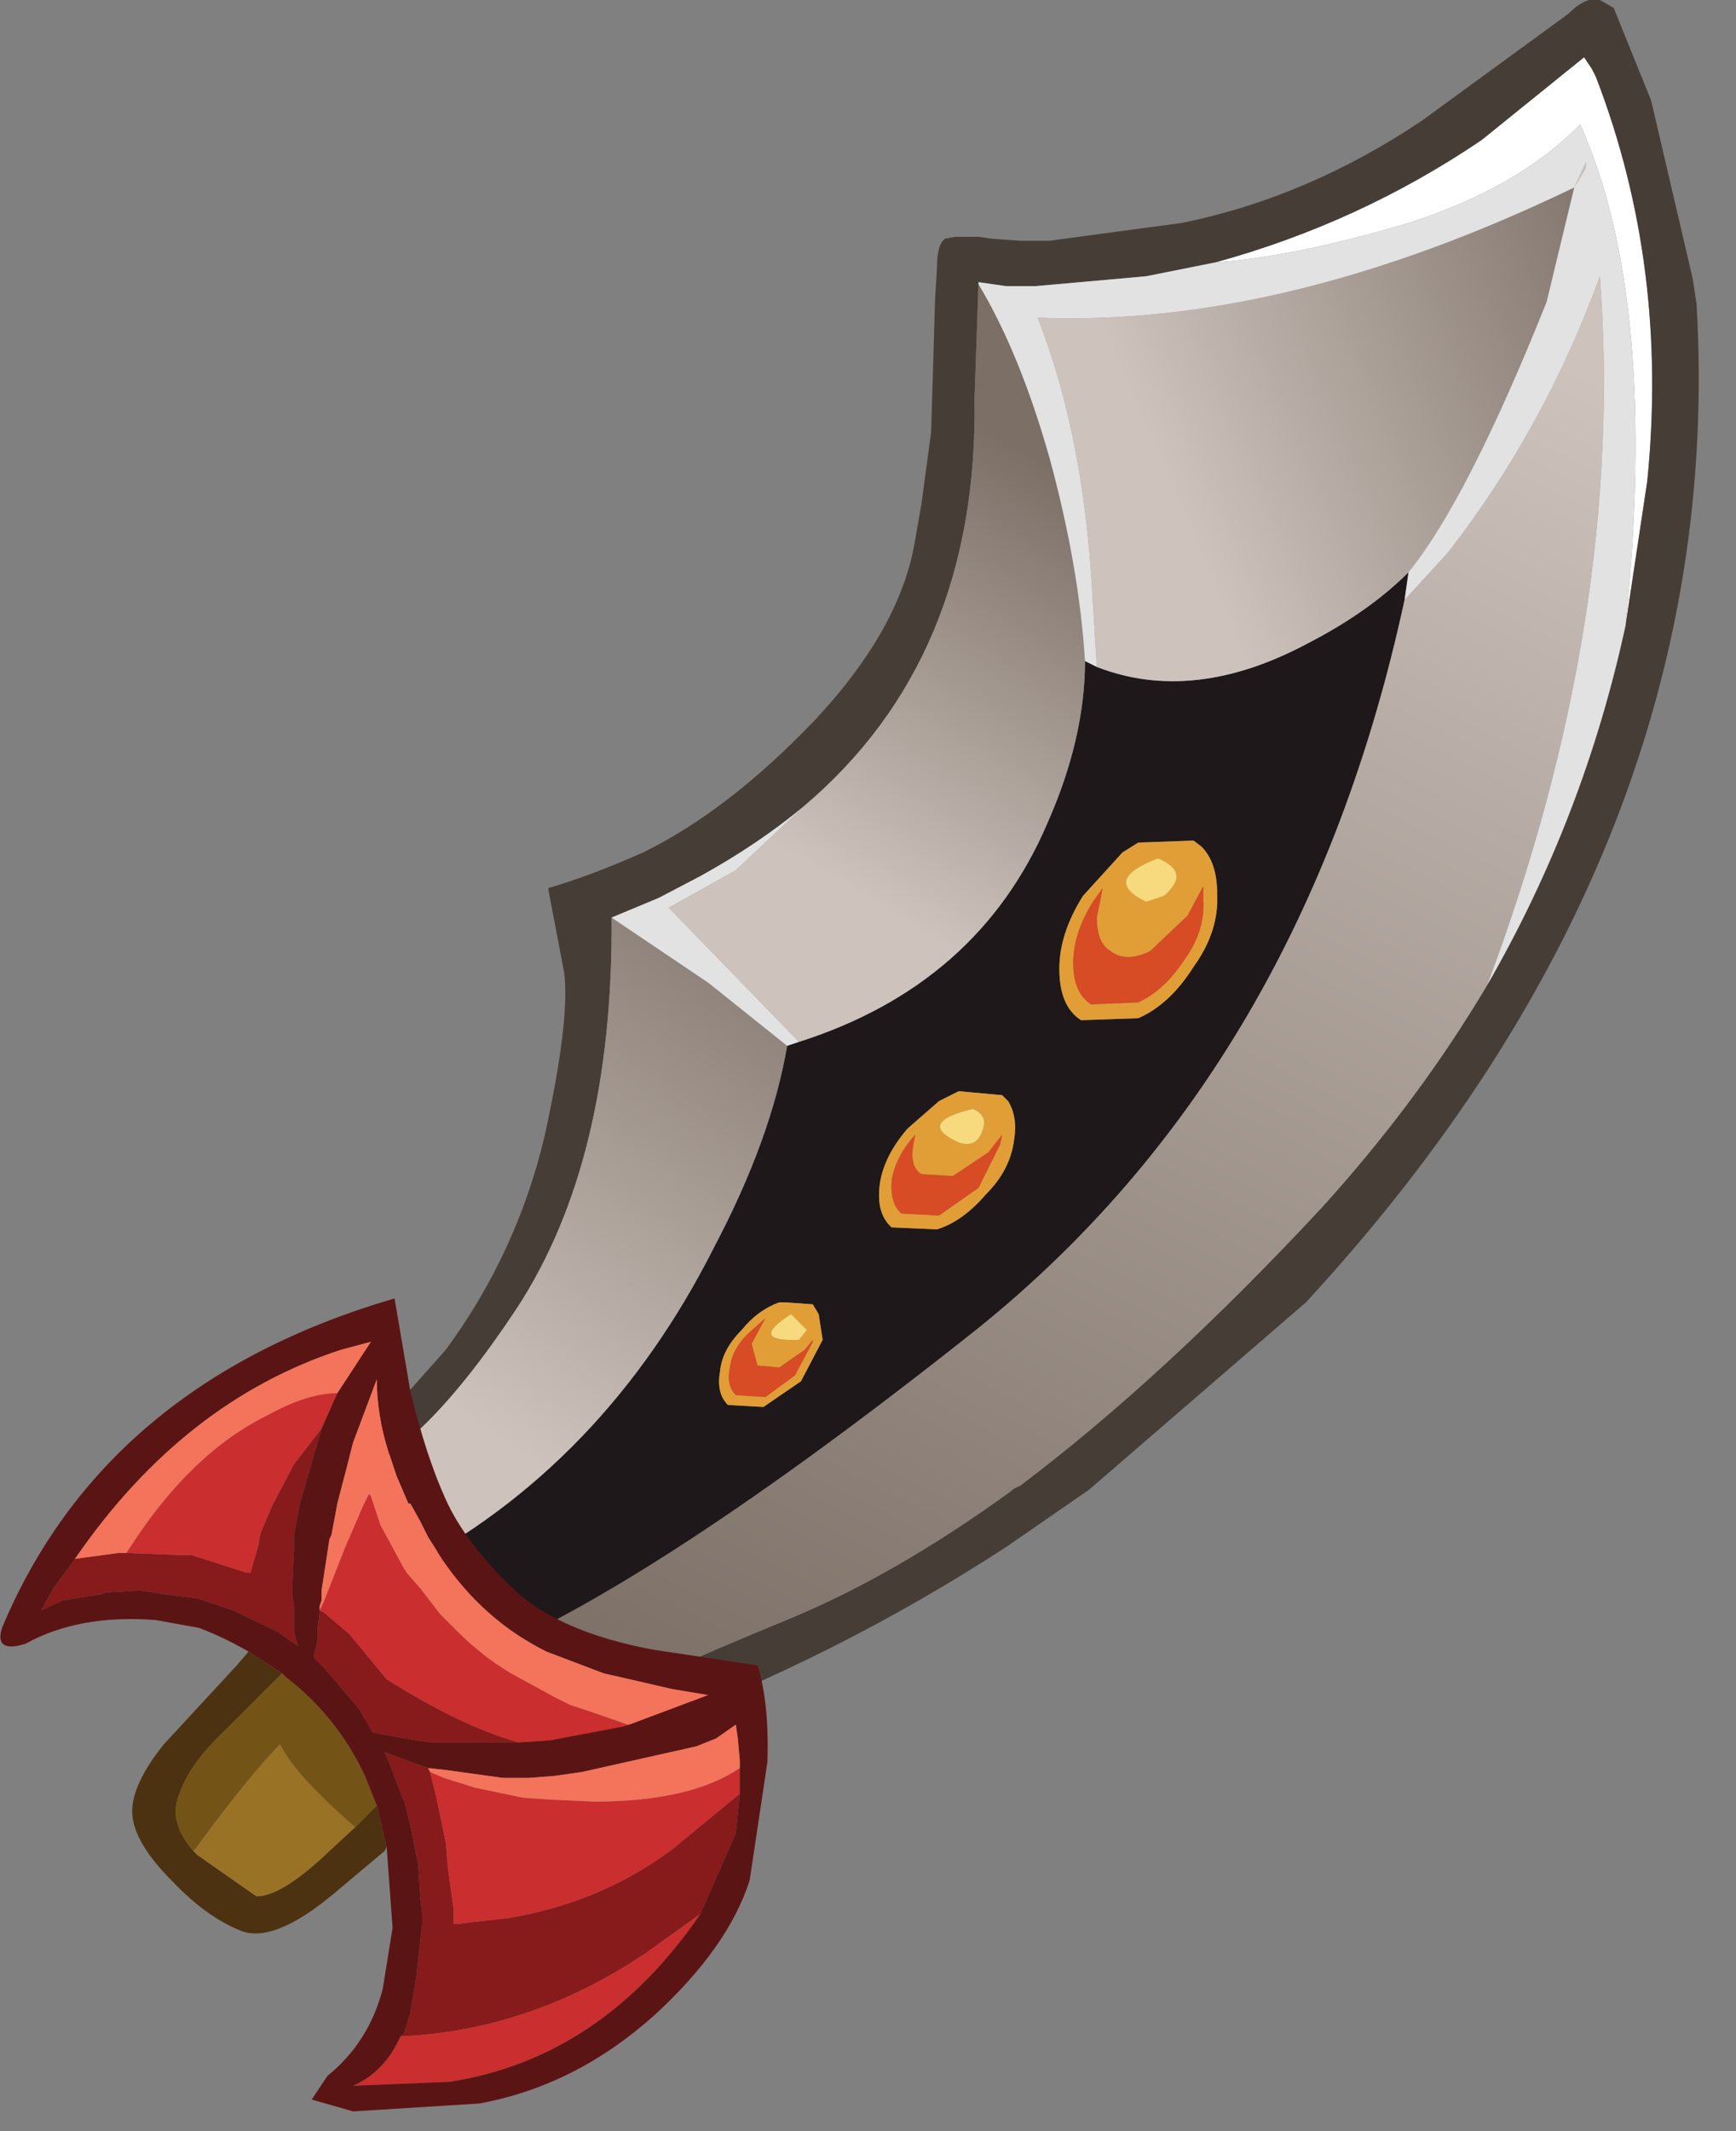 <?xml version="1.0" encoding="utf-8"?>
<svg version="1.1" id="Layer_1"
xmlns="http://www.w3.org/2000/svg"
xmlns:xlink="http://www.w3.org/1999/xlink"
xmlns:author="http://www.sothink.com"
width="44px" height="54px"
xml:space="preserve">
<rect width="100%" height="100%" fill="#808080" stroke="none"/>
<g id="2746" transform="matrix(1, 0, 0, 1, 3.05, 26.7)">
<path style="fill:#FFFFFF;fill-opacity:1" d="M27.75,-20.05Q31.4 -21.05 34.5 -23.15L37.1 -25.25L37.3 -24.95L37.4 -24.75Q39.25 -19.95 38.7 -14.5L38.15 -10.85Q39 -19.1 37 -23.55Q35.45 -21.95 32.65 -21.05Q29.8 -20.2 27.75 -20.05" />
<path style="fill:#1E181A;fill-opacity:1" d="M21.75,6.95Q13.45 13.55 8.8 15.4L8.15 15.4Q6.05 15.2 6.3 14.2L6.55 13.95L7.15 13.1Q12.25 10.45 15.05 4.9Q16.5 2.15 16.9 -0.2L17.2 -0.3Q21.75 -1.75 23.5 -5.85Q24.45 -8 24.45 -9.95L24.75 -9.8Q27.2 -8.85 30.1 -10.4Q31.65 -11.2 32.65 -12.2L32.55 -11.5Q30 0.3 21.75 6.95M23.8,-2.15Q23.8 -1.2 24.35 -0.85L25.8 -0.9Q26.6 -1.25 27.2 -2.2Q27.85 -3.1 27.8 -4.05Q27.8 -4.85 27.4 -5.25L27.2 -5.4L25.8 -5.35L25.4 -5.1L24.4 -4Q23.8 -3.05 23.8 -2.15M22.35,1.05L21.25 0.95L20.75 1.2L19.95 1.9Q19.35 2.6 19.25 3.3Q19.15 4.05 19.55 4.4L20.7 4.45Q21.35 4.25 21.95 3.55Q22.55 2.95 22.65 2.2Q22.75 1.6 22.5 1.2L22.35 1.05M17.55,6.35L16.85 6.3L16.7 6.3Q16.15 6.5 15.75 7Q15.25 7.5 15.2 8.05Q15.1 8.6 15.4 8.9L16.3 8.95L17.25 8.3L17.8 7.25L17.7 6.6L17.55 6.35" />
<path style="fill:#463D36;fill-opacity:1" d="M17,14.3Q19.65 13.2 22.55 11.1Q22.65 11 22.8 10.95Q26.45 8.2 30.45 3.9Q32.9 1.2 34.65 -1.75Q37.1 -6 38.15 -10.85L38.7 -14.5Q39.25 -19.95 37.4 -24.75L37.3 -24.95L37.1 -25.25L34.5 -23.15Q31.4 -21.05 27.75 -20.05L26 -19.7L23.2 -19.45L22.45 -19.45L21.75 -19.55L21.75 -19.5L21.65 -16.6Q21.75 -10 17.3 -6.25Q16.15 -5.3 14.7 -4.5L13.65 -3.95L12.45 -3.45Q12.5 2.7 10.05 6.45Q7.6 10.15 5.75 10.7L4.9 10.95L5.5 10.45Q5.65 10.35 5.85 10.2L8.25 7.5Q10.05 5.05 10.75 2.1Q11.4 -0.85 11.25 -2.05L10.85 -4.15L10.85 -4.2Q11.9 -4.5 13.25 -5.1Q15.4 -6.15 17.6 -8.45Q19.8 -10.8 20.15 -13.05L20.3 -13.9L20.55 -15.75L20.65 -19.1L20.7 -19.95Q20.7 -20.5 20.9 -20.65L21.15 -20.7L21.75 -20.7L22.1 -20.65L22.8 -20.6L23.55 -20.6L26.9 -21.05Q30.1 -21.7 33 -23.65L36.7 -26.35Q37.15 -26.8 37.5 -26.7L37.85 -26.5L38.8 -24.15L39.85 -19.65L39.95 -19Q40.75 -5.3 30.05 6.3L24.55 11.05L22.45 12.5Q18.15 15.3 13.2 17.15L11.45 17.6Q10.65 17.8 10.8 17.3L11.55 16.75Q13 15.95 17 14.3" />
<linearGradient
id="LinearGradID_2691" gradientUnits="userSpaceOnUse" gradientTransform="matrix(-0.008, 0.003, -0.003, -0.007, 32.65, -18.05)" spreadMethod ="pad" x1="-819.2" y1="0" x2="819.2" y2="0" >
<stop  offset="0" style="stop-color:#7B6F66;stop-opacity:1" />
<stop  offset="1" style="stop-color:#CDC2BC;stop-opacity:1" />
</linearGradient>
<path style="fill:url(#LinearGradID_2691) " d="M30.1,-10.4Q27.2 -8.85 24.75 -9.8L24.65 -11.4Q24.45 -15.6 23.25 -18.65Q29.5 -18.4 36.85 -21.95L36.15 -19.05Q34.15 -14.05 32.65 -12.2Q31.65 -11.2 30.1 -10.4" />
<linearGradient
id="LinearGradID_2692" gradientUnits="userSpaceOnUse" gradientTransform="matrix(-0.005, 0.009, -0.003, -0.002, 13.1, 1.95)" spreadMethod ="pad" x1="-819.2" y1="0" x2="819.2" y2="0" >
<stop  offset="0" style="stop-color:#7B6F66;stop-opacity:1" />
<stop  offset="1" style="stop-color:#CDC2BC;stop-opacity:1" />
</linearGradient>
<path style="fill:url(#LinearGradID_2692) " d="M6.55,13.95Q5.5 12.55 5.75 10.7Q7.6 10.15 10.05 6.45Q12.5 2.7 12.45 -3.45L14.9 -1.8L16.9 -0.2Q16.5 2.15 15.05 4.9Q12.25 10.45 7.15 13.1L6.55 13.95" />
<linearGradient
id="LinearGradID_2693" gradientUnits="userSpaceOnUse" gradientTransform="matrix(-0.004, 0.006, -0.005, -0.003, 20.85, -9.65)" spreadMethod ="pad" x1="-819.2" y1="0" x2="819.2" y2="0" >
<stop  offset="0" style="stop-color:#7B6F66;stop-opacity:1" />
<stop  offset="1" style="stop-color:#CDC2BC;stop-opacity:1" />
</linearGradient>
<path style="fill:url(#LinearGradID_2693) " d="M17.2,-0.3L13.9 -3.7L15.6 -4.65L17.3 -6.25Q21.75 -10 21.65 -16.6L21.75 -19.5Q22.8 -17.75 23.55 -15.1Q24.3 -12.35 24.45 -9.95Q24.45 -8 23.5 -5.85Q21.75 -1.75 17.2 -0.3" />
<linearGradient
id="LinearGradID_2694" gradientUnits="userSpaceOnUse" gradientTransform="matrix(0.012, -0.022, 0.008, 0.004, 25.35, -0.25)" spreadMethod ="pad" x1="-819.2" y1="0" x2="819.2" y2="0" >
<stop  offset="0" style="stop-color:#7B6F66;stop-opacity:1" />
<stop  offset="1" style="stop-color:#CDC2BC;stop-opacity:1" />
</linearGradient>
<path style="fill:url(#LinearGradID_2694) " d="M32.55,-11.5L33.65 -12.7Q36.1 -15.85 37.5 -19.7Q38.15 -11.1 34.65 -1.75Q32.9 1.2 30.45 3.9Q26.45 8.2 22.8 10.95Q22.65 11 22.55 11.1Q19.65 13.2 17 14.3Q13 15.95 11.55 16.75Q10.05 16.45 8.7 15.7L8.15 15.4L8.8 15.4Q13.45 13.55 21.75 6.95Q30 0.3 32.55 -11.5M36.85,-21.95L37.15 -22.6L37.15 -22.45L36.85 -21.95" />
<path style="fill:#E2E2E2;fill-opacity:1" d="M15.6,-4.65L13.9 -3.7L17.2 -0.3L16.9 -0.2L14.9 -1.8L12.45 -3.45L13.65 -3.95L14.7 -4.5Q16.15 -5.3 17.3 -6.25L15.6 -4.65M24.45,-9.95Q24.3 -12.35 23.55 -15.1Q22.8 -17.75 21.75 -19.5L21.75 -19.55L22.45 -19.45L23.2 -19.45L26 -19.7L27.75 -20.05Q29.8 -20.2 32.65 -21.05Q35.45 -21.95 37 -23.55Q39 -19.1 38.15 -10.85Q37.1 -6 34.65 -1.75Q38.15 -11.1 37.5 -19.7Q36.1 -15.85 33.65 -12.7L32.55 -11.5L32.65 -12.2Q34.15 -14.05 36.15 -19.05L36.85 -21.95Q29.5 -18.4 23.25 -18.65Q24.45 -15.6 24.65 -11.4L24.75 -9.8L24.45 -9.95M37.15,-22.45L37.15 -22.6L36.85 -21.95L37.15 -22.45" />
<path style="fill:#E29E36;fill-opacity:1" d="M24.4,-4L25.4 -5.1L25.8 -5.35L27.2 -5.4L27.4 -5.25Q27.8 -4.85 27.8 -4.05Q27.85 -3.1 27.2 -2.2Q26.6 -1.25 25.8 -0.9L24.35 -0.85Q23.8 -1.2 23.8 -2.15Q23.8 -3.05 24.4 -4M24.9,-4.2L24.65 -3.85Q24.15 -3.05 24.15 -2.3Q24.15 -1.55 24.6 -1.25L25.8 -1.3Q26.45 -1.6 26.95 -2.35Q27.5 -3.1 27.45 -3.9L27.45 -4.25L27.05 -3.5L26.1 -2.6Q25.5 -2.3 25.1 -2.6Q24.75 -2.8 24.75 -3.45L24.9 -4.2M26.45,-4Q27.15 -4.6 26.3 -4.95Q24.85 -4.4 26 -3.85L26.45 -4M22.5,1.2Q22.75 1.6 22.65 2.2Q22.55 2.95 21.95 3.55Q21.35 4.25 20.7 4.45L19.55 4.4Q19.15 4.05 19.25 3.3Q19.35 2.6 19.95 1.9L20.75 1.2L21.25 0.95L22.35 1.05L22.5 1.2M22.35,2.05L22 2.5L21.1 3.1L20.3 3.05Q20 2.85 20.1 2.3L20.15 2.05Q19.65 2.6 19.55 3.2Q19.5 3.8 19.8 4.05L20.75 4.1L21.75 3.4L22.3 2.3L22.35 2.05M21.85,1.95Q22 1.55 21.6 1.4Q20.15 1.75 21.25 2.25Q21.7 2.4 21.85 1.95M17.55,7.25L17.35 7.5L16.7 7.95L16.15 7.9L16 7.35L16.35 6.7L15.9 7.1Q15.5 7.5 15.45 7.95Q15.35 8.4 15.6 8.65L16.35 8.7L17.1 8.15L17.55 7.3L17.55 7.25M17.4,7L17 6.6Q15.9 7.3 17.2 7.25L17.4 7M17.7,6.6L17.8 7.25L17.25 8.3L16.3 8.95L15.4 8.9Q15.1 8.6 15.2 8.05Q15.25 7.5 15.75 7Q16.15 6.5 16.7 6.3L16.85 6.3L17.55 6.35L17.7 6.6" />
<path style="fill:#D74B25;fill-opacity:1" d="M24.75,-3.45Q24.75 -2.8 25.1 -2.6Q25.5 -2.3 26.1 -2.6L27.05 -3.5L27.45 -4.25L27.45 -3.9Q27.5 -3.1 26.95 -2.35Q26.45 -1.6 25.8 -1.3L24.6 -1.25Q24.15 -1.55 24.15 -2.3Q24.15 -3.05 24.65 -3.85L24.9 -4.2L24.75 -3.45M22.3,2.3L21.75 3.4L20.75 4.1L19.8 4.05Q19.5 3.8 19.55 3.2Q19.65 2.6 20.15 2.05L20.1 2.3Q20 2.85 20.3 3.05L21.1 3.1L22 2.5L22.35 2.05L22.3 2.3M17.55,7.3L17.1 8.15L16.35 8.7L15.6 8.65Q15.35 8.4 15.45 7.95Q15.5 7.5 15.9 7.1L16.35 6.7L16 7.35L16.15 7.9L16.7 7.95L17.35 7.5L17.55 7.25L17.55 7.3" />
<path style="fill:#F7DA7D;fill-opacity:1" d="M26,-3.85Q24.85 -4.4 26.3 -4.95Q27.15 -4.6 26.45 -4L26 -3.85M21.25,2.25Q20.15 1.75 21.6 1.4Q22 1.55 21.85 1.95Q21.7 2.4 21.25 2.25M17.2,7.25Q15.9 7.3 17 6.6L17.4 7L17.2 7.25" />
<path style="fill:#4D3212;fill-opacity:1" d="M6.5,19.05L6.75 20.1L6.7 20.2L5.45 21.25Q3.85 22.6 3 22.2Q2.15 21.85 1.3 20.95L1.2 20.85Q0.3 19.9 0.3 19.2Q0.3 18.5 1.1 17.5L2.95 15.5L3.25 15.15L4.1 15.7L2.65 17.15Q1.75 18 1.5 18.75Q1.2 19.45 1.85 20.2L1.95 20.3L3.45 21.35Q4.1 21.35 5.3 20.2L5.95 19.6L6.5 19.05" />
<path style="fill:#745416;fill-opacity:1" d="M5.95,19.6Q4.4 18.25 4.05 17.5Q3.3 18.25 1.9 20.15L1.85 20.2Q1.2 19.45 1.5 18.75Q1.75 18 2.65 17.15L4.1 15.7L4.2 15.8Q5.5 16.8 6.2 18.3L6.5 19.05L5.95 19.6" />
<path style="fill:#9A7226;fill-opacity:1" d="M5.3,20.2Q4.1 21.35 3.45 21.35L1.95 20.3L1.85 20.2L1.9 20.15Q3.3 18.25 4.05 17.5Q4.4 18.25 5.95 19.6L5.3 20.2" />
<path style="fill:#871A1A;fill-opacity:1" d="M-0.05,12.65L0.15 12.65L1.45 12.7L1.8 12.7L3.2 13.15L3.3 13.15L3.5 12.45L3.55 12.15L3.85 11.45L4.4 10.4L5.1 9.5L4.55 11.4L4.4 12.2L4.4 12.55L4.35 13.6L4.35 13.65L4.4 14L4.4 14.65L4.5 15L4.2 14.8L4 14.65L2.85 14.1L1.95 13.8L1.15 13.7L0.5 13.6L-0.35 13.65L-0.5 13.7L-1.45 13.85L-2 14.1L-1.7 13.55L-1.15 12.8L-0.05 12.65M10.1,17.45L10.05 17.45L8.4 17.45L7.9 17.45L7.5 17.4L6.4 17.2L6.05 16.6L5.2 15.6L4.9 15.3L5 14.85L5 14.55L5.05 14.15L5.05 14.1L5.15 14.15L5.8 14.7L6.75 15.85Q8.65 17.05 10.1 17.45M8,18.8L8.25 20L8.3 20.6L8.4 21.35L8.45 21.7L8.45 22.05L8.55 22.05L8.95 22L9.85 21.9Q12.2 21.5 14 20.15L15.7 18.75L15.6 19.75L14.7 21.8L13.3 22.8Q10.4 24.75 7.1 24.9L7.2 24.8L7.35 24.3L7.5 23.4L7.65 22.05L7.65 21.8L7.6 21.35L7.55 20.55L7.45 20.05L7.35 19.55L7.2 18.95L7.15 18.85L6.75 17.8L6.7 17.7L7.65 18.05L7.8 18.1L7.85 18.2L8 18.8" />
<path style="fill:#CB2E2E;fill-opacity:1" d="M0.25,12.5Q1.8 10.1 3.75 9.15Q4.75 8.6 5.5 8.6L5.1 9.5L4.4 10.4L3.85 11.45L3.55 12.15L3.5 12.45L3.3 13.15L3.2 13.15L1.8 12.7L1.45 12.7L0.15 12.65L0.25 12.5M6.75,15.85L5.8 14.7L5.15 14.15L5.05 14.1L5.1 14L5.15 13.9L5.7 12.5L6.15 11.45L6.2 11.35L6.3 11.15L6.35 11.2L6.6 11.95L6.9 12.5L7.25 13.15L7.6 13.55L8.1 14.2L8.55 14.65Q9.15 15.25 9.9 15.7L11 16.3L11.4 16.5L11.85 16.65L12.85 17L12.9 17L12.75 17.05L10.9 17.4L10.1 17.45Q8.65 17.05 6.75 15.85M7.85,18.2L8.2 18.35L9 18.6L10.2 18.85L10.9 18.9L12 18.95Q14.45 18.95 15.7 18.1L15.7 18.75L14 20.15Q12.2 21.5 9.85 21.9L8.95 22L8.55 22.05L8.45 22.05L8.45 21.7L8.4 21.35L8.3 20.6L8.25 20L8 18.8L7.85 18.2M14.7,21.8Q12.2 25.45 8.35 26.05L5.9 26.15Q6.7 25.8 7.1 24.9Q10.4 24.75 13.3 22.8L14.7 21.8" />
<path style="fill:#5B1414;fill-opacity:1" d="M5.5,8.6L6.35 7.3L5.6 7.5Q1.6 8.8 -1.15 12.8L-1.7 13.55L-2 14.1L-1.45 13.85L-0.5 13.7L-0.35 13.65L0.5 13.6L1.15 13.7L1.95 13.8L2.85 14.1L4 14.65L4.2 14.8L4.5 15L4.4 14.65L4.4 14L4.35 13.65L4.35 13.6L4.4 12.55L4.4 12.2L4.55 11.4L5.1 9.5L5.5 8.6M6.5,19.05L6.2 18.3Q5.5 16.8 4.2 15.8L4.1 15.7L3.25 15.15Q2.65 14.8 2 14.55L0.9 14.35Q-1.05 14.2 -2.4 14.95Q-3.2 15.2 -3 14.55Q-0.4 8.35 6.95 6.2L7.35 8.55Q7.75 10.2 8.25 11.3Q8.75 12.4 9.95 13.55Q11.1 14.65 13.5 15.1L16.15 15.5Q16.45 16.45 16.4 17.95L15.95 20.95Q15.4 22.65 13.55 24.35Q11.55 26.15 9.1 26.6L5.9 26.8L4.85 26.5L5.25 25.9Q6.3 25.05 6.65 23.7L6.9 22.15L6.75 20.1L6.5 19.05M5.05,14.15L5 14.55L5 14.85L4.9 15.3L5.2 15.6L6.05 16.6L6.4 17.2L7.5 17.4L7.9 17.45L8.4 17.45L10.05 17.45L10.1 17.45L10.9 17.4L12.75 17.05L12.9 17L14.9 16.25L14 16.1L12.25 15.7L10.8 15.15Q9.2 14.35 8.15 12.8L7.8 12.25L7.6 11.85L7.35 11.4L7.3 11.4L7 10.7L6.8 10.1Q6.5 9.15 6.5 8.25L5.9 9.85L5.5 11.4L5.35 12.2L5.3 12.3L5.1 13.6L5.1 13.85L5.05 14L5.05 14.1L5.05 14.15M5.9,26.15L8.35 26.05Q12.2 25.45 14.7 21.8L15.6 19.75L15.7 18.75L15.7 18.1L15.7 17.9L15.65 17.35L15.6 17L15.1 17.35L14.6 17.55L11.7 18.2L11 18.3L10.35 18.35L9.7 18.35L8.25 18.15L7.8 18.1L7.65 18.05L6.7 17.7L6.75 17.8L7.15 18.85L7.2 18.95L7.35 19.55L7.45 20.05L7.55 20.55L7.6 21.35L7.65 21.8L7.65 22.05L7.5 23.4L7.35 24.3L7.2 24.8L7.1 24.9Q6.7 25.8 5.9 26.15" />
<path style="fill:#F3745B;fill-opacity:1" d="M0.15,12.65L-0.05 12.65L-1.15 12.8Q1.6 8.8 5.6 7.5L6.35 7.3L5.5 8.6Q4.75 8.6 3.75 9.15Q1.8 10.1 0.25 12.5L0.15 12.65M12.85,17L11.85 16.65L11.4 16.5L11 16.3L9.9 15.7Q9.15 15.25 8.55 14.65L8.1 14.2L7.6 13.55L7.25 13.15L6.9 12.5L6.6 11.95L6.35 11.2L6.3 11.15L6.2 11.35L6.15 11.45L5.7 12.5L5.15 13.9L5.1 14L5.05 14.1L5.05 14L5.1 13.85L5.1 13.6L5.3 12.3L5.35 12.2L5.5 11.4L5.9 9.85L6.5 8.25Q6.5 9.15 6.8 10.1L7 10.7L7.3 11.4L7.35 11.4L7.6 11.85L7.8 12.25L8.15 12.8Q9.2 14.35 10.8 15.15L12.25 15.7L14 16.1L14.9 16.25L12.9 17L12.85 17M12,18.95L10.9 18.9L10.2 18.85L9 18.6L8.2 18.35L7.85 18.2L7.8 18.1L8.25 18.15L9.7 18.35L10.35 18.35L11 18.3L11.7 18.2L14.6 17.55L15.1 17.35L15.6 17L15.65 17.35L15.7 17.9L15.7 18.1Q14.45 18.95 12 18.95" />
</g>
</svg>
